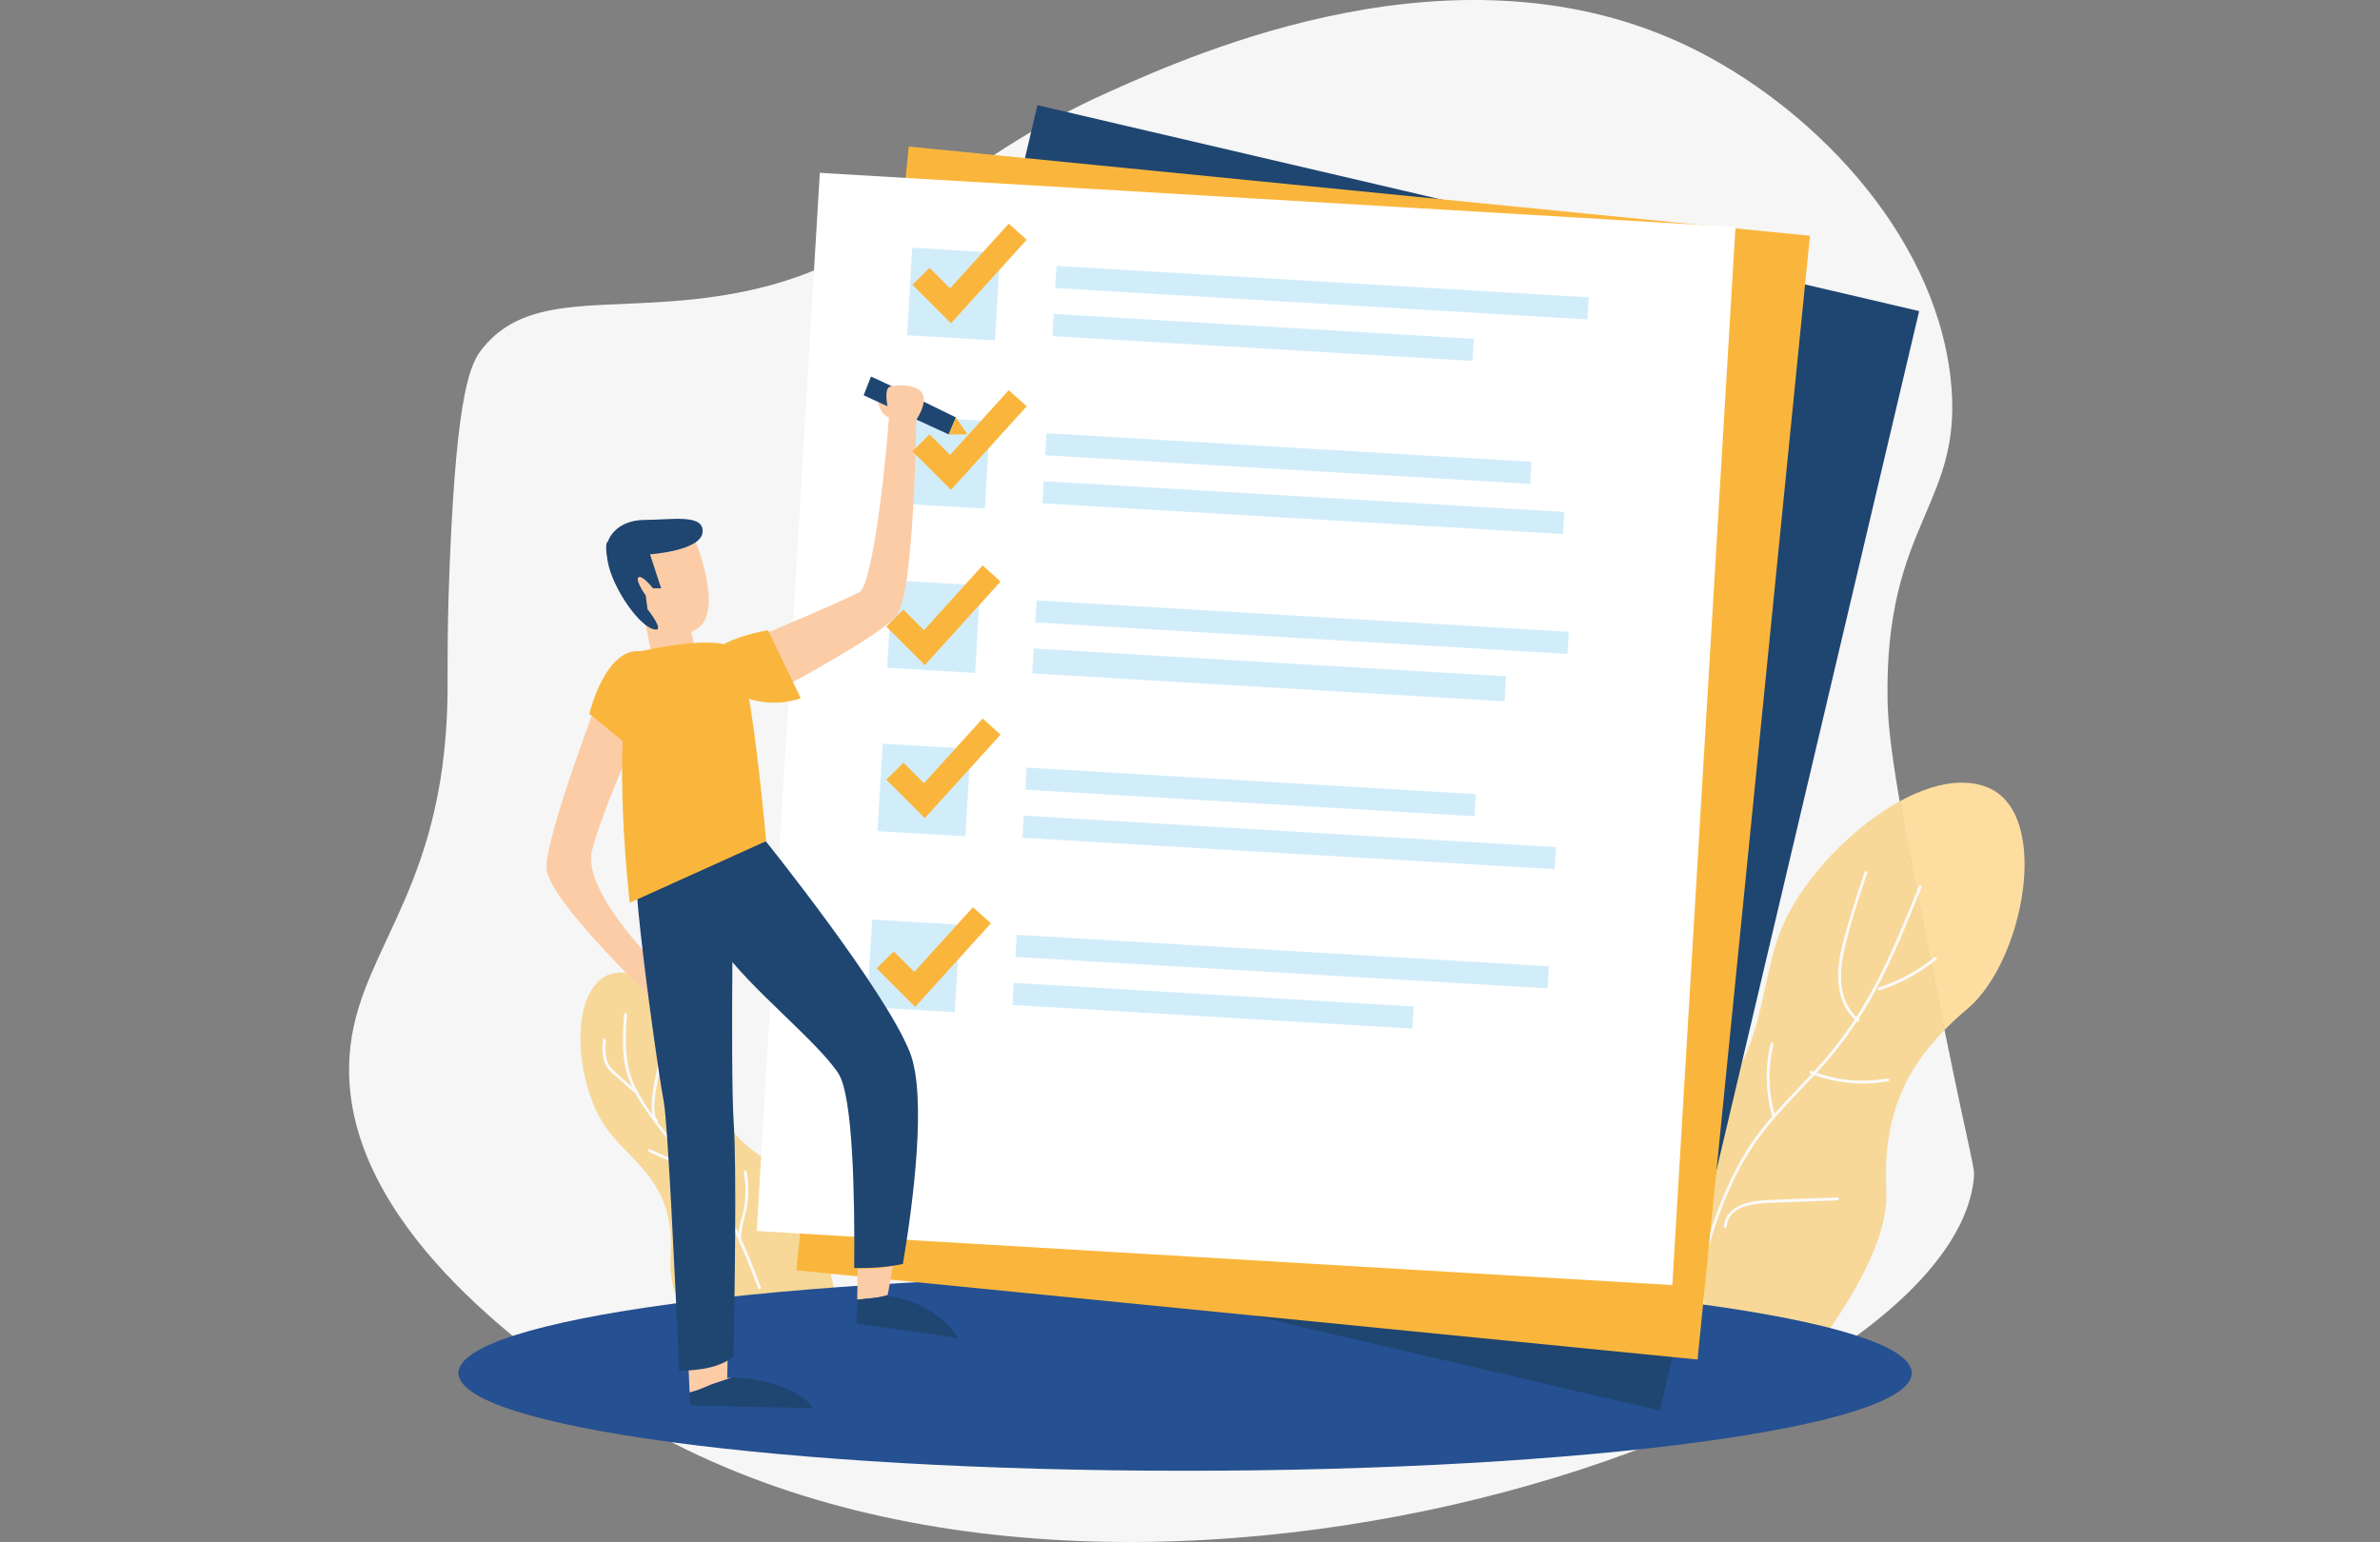 <svg width="375" height="243" viewBox="0 0 375 243" fill="none" xmlns="http://www.w3.org/2000/svg">
<rect x="0" y="0" width="375" height="243" fill="#808080" stroke="none"/>
<g clip-path="url(#clip0_1_15)">
<path d="M93.276 219.789C83.455 213.025 54.362 192.986 55.011 167.749C55.446 150.809 69.008 142.32 70.409 112.979C70.707 106.725 70.278 103.203 70.866 88.704C71.986 61.097 74.222 57.141 76.049 54.871C83.24 45.94 95.403 49.111 112.028 46.83C140.692 42.896 144.469 27.99 174.992 14.362C188.65 8.262 229.904 -10.156 266.159 7.383C284.75 16.377 304.594 36.069 307.321 59.421C309.679 79.609 296.843 81.959 297.412 110.551C297.58 118.965 300.471 133.203 306.254 161.68C310.797 184.053 311.224 183.81 310.981 185.955C306.54 224.929 169.3 272.153 93.276 219.789Z" fill="#F5F6F5"/>
<path d="M117.744 212.923C117.744 212.923 104.802 210.255 105.661 197.947C106.521 185.64 98.729 183.051 94.865 176.749C91.002 170.448 89.615 157.717 95.042 154.058C95.844 153.518 96.747 153.274 97.706 153.274C103.235 153.274 110.625 161.369 111.26 167.192C112.005 174.026 114.411 178.984 121.293 183.132C128.174 187.278 132.892 205.753 131.506 207.12C130.121 208.487 117.744 212.923 117.744 212.923Z" fill="#F7D898"/>
<path d="M98.321 159.864C98.108 163.034 97.896 166.312 98.857 169.391C99.785 172.363 101.735 174.998 103.577 177.471C105.533 180.096 107.75 182.487 109.862 184.984C111.949 187.451 113.71 190.126 115.188 192.997C116.846 196.218 118.17 199.595 119.439 202.983C119.541 203.254 119.983 203.136 119.88 202.861C117.739 197.145 115.411 191.384 111.666 186.492C107.742 181.367 102.738 176.904 99.962 170.972C98.326 167.475 98.526 163.615 98.779 159.864C98.798 159.571 98.341 159.573 98.321 159.864Z" fill="#FAFAFA"/>
<path d="M103.588 176.446C102.918 175.843 103.12 174.12 103.175 173.332C103.271 171.968 103.551 170.626 103.825 169.289C104.319 166.871 104.79 164.425 104.257 161.97C104.194 161.685 103.753 161.806 103.815 162.092C104.448 165.005 103.597 167.895 103.07 170.753C102.833 172.038 102.643 173.349 102.688 174.66C102.711 175.332 102.724 176.282 103.265 176.767C103.483 176.963 103.807 176.643 103.588 176.446Z" fill="#FAFAFA"/>
<path d="M95.006 163.894C94.882 165.404 94.798 167.044 95.748 168.329C96.258 169.019 96.978 169.564 97.617 170.128C98.391 170.812 99.164 171.497 99.937 172.181C100.156 172.375 100.481 172.055 100.26 171.859C99.013 170.755 97.672 169.703 96.509 168.511C95.266 167.236 95.328 165.546 95.464 163.894C95.488 163.603 95.03 163.604 95.006 163.894Z" fill="#FAFAFA"/>
<path d="M110.596 185.024C108.008 183.508 105.16 182.37 102.44 181.109C102.175 180.987 101.942 181.38 102.209 181.502C104.929 182.763 107.777 183.901 110.365 185.417C110.62 185.565 110.85 185.172 110.596 185.024Z" fill="#FAFAFA"/>
<path d="M116.81 195.203C116.675 193.374 117.534 191.583 117.769 189.78C117.995 188.051 117.937 186.312 117.644 184.594C117.595 184.306 117.154 184.429 117.203 184.716C117.524 186.594 117.543 188.513 117.216 190.393C116.938 191.995 116.231 193.552 116.353 195.203C116.375 195.494 116.832 195.495 116.81 195.203Z" fill="#FAFAFA"/>
<path d="M273.408 224.735C273.359 224.735 273.315 224.732 273.275 224.723C272.69 224.609 271.621 224.088 270.266 223.315C274.503 221.36 278.495 219.308 282.198 217.182C278.246 221.694 274.715 224.735 273.408 224.735ZM306.382 162.315C306.34 162.105 306.296 161.895 306.253 161.681C303.08 146.059 300.778 134.721 299.317 126.28C302.657 124.449 306.037 123.335 309.124 123.335C310.52 123.335 311.853 123.563 313.097 124.056C323.346 128.123 318.892 151.456 310.033 158.944C308.723 160.05 307.505 161.169 306.382 162.315Z" fill="#FDDEA0"/>
<path d="M270.268 223.314C264.148 219.816 252.153 211.127 252.153 211.127C252.153 211.127 243.664 190.666 261.701 180.232C279.74 169.799 276.003 156.552 281.173 145.244C284.33 138.34 291.714 130.451 299.319 126.28C300.779 134.721 303.082 146.059 306.254 161.68C306.297 161.894 306.34 162.105 306.384 162.314C299.911 168.92 296.611 176.438 297.203 187.905C297.644 196.415 289.246 209.138 282.198 217.182C278.495 219.308 274.504 221.36 270.268 223.314Z" fill="#F7D898"/>
<path d="M268.742 206.151C267.692 201.819 268.924 197.101 270.325 192.991C271.788 188.7 273.695 184.355 276.226 180.572C279.101 176.273 282.89 172.695 286.377 168.902C289.93 165.038 292.938 160.82 295.434 156.205C298.282 150.935 300.527 145.372 302.761 139.825C302.87 139.553 302.428 139.435 302.32 139.704C300.25 144.846 298.169 149.996 295.6 154.917C293.084 159.735 290.061 164.182 286.395 168.207C282.954 171.987 279.196 175.52 276.255 179.721C273.679 183.405 271.765 187.658 270.236 191.868C268.617 196.328 267.151 201.526 268.3 206.27C268.37 206.556 268.811 206.434 268.742 206.151Z" fill="#FAFAFA"/>
<path d="M292.918 160.643C289.682 157.983 289.727 153.504 290.568 149.771C291.497 145.632 292.847 141.551 294.229 137.543C294.325 137.266 293.883 137.147 293.789 137.423C293.02 139.65 292.298 141.892 291.627 144.15C290.978 146.335 290.299 148.539 289.895 150.785C289.252 154.361 289.586 158.491 292.595 160.964C292.819 161.149 293.145 160.829 292.918 160.643Z" fill="#FAFAFA"/>
<path d="M296.154 156.048C299.422 155.006 302.44 153.366 305.09 151.197C305.318 151.01 304.994 150.69 304.768 150.875C302.179 152.993 299.222 154.592 296.031 155.608C295.753 155.698 295.872 156.138 296.154 156.048Z" fill="#FAFAFA"/>
<path d="M279.643 175.675C278.627 172.038 278.551 168.23 279.423 164.557C279.49 164.272 279.05 164.15 278.981 164.436C278.091 168.188 278.165 172.082 279.201 175.796C279.28 176.078 279.72 175.959 279.643 175.675Z" fill="#FAFAFA"/>
<path d="M285.309 169.195C289.192 170.726 293.414 171.128 297.519 170.383C297.809 170.33 297.687 169.891 297.399 169.943C293.371 170.674 289.235 170.256 285.431 168.757C285.157 168.647 285.038 169.087 285.309 169.195Z" fill="#FAFAFA"/>
<path d="M272.064 193.271C272.432 189.686 276.985 189.628 279.679 189.528C282.965 189.405 286.25 189.283 289.535 189.158C289.828 189.148 289.83 188.692 289.535 188.703C285.677 188.849 281.811 188.938 277.955 189.141C275.315 189.281 271.927 190.143 271.607 193.271C271.576 193.563 272.034 193.561 272.064 193.271Z" fill="#FAFAFA"/>
<path d="M301.222 216.375C301.222 224.88 249.963 231.774 186.73 231.774C123.498 231.774 72.238 224.88 72.238 216.375C72.238 207.871 123.498 200.975 186.73 200.975C249.963 200.975 301.222 207.871 301.222 216.375Z" fill="#255091"/>
<path d="M261.524 222.281L122.603 189.832L163.465 16.574L302.386 49.023L261.524 222.281Z" fill="#1F4571"/>
<path d="M267.474 214.245L125.478 200.184L143.186 23.093L285.18 37.154L267.474 214.245Z" fill="#FAB63C"/>
<path d="M263.498 202.512L119.226 193.989L129.172 27.239L273.444 35.763L263.498 202.512Z" fill="white"/>
<path d="M156.767 53.643L142.918 52.825L143.74 39.043L157.589 39.861L156.767 53.643Z" fill="#D2EDFA"/>
<path d="M155.186 80.148L141.337 79.331L142.159 65.547L156.008 66.366L155.186 80.148Z" fill="#D2EDFA"/>
<path d="M153.641 106.046L139.792 105.228L140.614 91.446L154.463 92.264L153.641 106.046Z" fill="#D2EDFA"/>
<path d="M152.105 131.793L138.257 130.975L139.079 117.193L152.928 118.011L152.105 131.793Z" fill="#D2EDFA"/>
<path d="M150.452 159.509L136.603 158.69L137.425 144.909L151.274 145.727L150.452 159.509Z" fill="#D2EDFA"/>
<path d="M250.125 50.343L166.27 45.39L166.478 41.906L250.332 46.86L250.125 50.343Z" fill="#D2EDFA"/>
<path d="M232.019 56.873L165.818 52.963L166.026 49.48L232.227 53.39L232.019 56.873Z" fill="#D2EDFA"/>
<path d="M241.095 76.255L164.698 71.743L164.906 68.26L241.302 72.773L241.095 76.255Z" fill="#D2EDFA"/>
<path d="M246.274 84.161L164.246 79.315L164.454 75.832L246.481 80.678L246.274 84.161Z" fill="#D2EDFA"/>
<path d="M246.98 103.049L163.126 98.095L163.334 94.612L247.189 99.566L246.98 103.049Z" fill="#D2EDFA"/>
<path d="M237.066 110.519L162.647 106.122L162.882 102.185L237.3 106.581L237.066 110.519Z" fill="#D2EDFA"/>
<path d="M232.32 128.629L161.554 124.448L161.762 120.965L232.529 125.145L232.32 128.629Z" fill="#D2EDFA"/>
<path d="M244.957 136.974L161.103 132.021L161.31 128.537L245.164 133.491L244.957 136.974Z" fill="#D2EDFA"/>
<path d="M243.836 155.754L159.982 150.801L160.19 147.317L244.043 152.271L243.836 155.754Z" fill="#D2EDFA"/>
<path d="M222.535 162.096L159.53 158.373L159.738 154.889L222.743 158.613L222.535 162.096Z" fill="#D2EDFA"/>
<path d="M120.8 99.752C120.8 99.752 133.053 94.593 135.409 93.32C137.765 92.047 140.012 68.337 140.08 65.187L144.348 66.249C144.348 66.249 144.094 93.722 141.199 97.072C138.304 100.422 123.493 108.261 123.493 108.261L120.8 99.752Z" fill="#FBCCA6"/>
<path d="M138.345 63.338C138.345 63.338 138.775 65.579 140.189 65.781C141.603 65.981 140.189 63.338 140.189 63.338H138.345Z" fill="#FBCCA6"/>
<path d="M137.227 59.348C137.631 59.416 150.624 65.781 150.624 65.781L149.479 68.46L136.082 62.297L137.227 59.348Z" fill="#1F4571"/>
<path d="M140.232 65.794C140.232 65.794 138.977 61.425 140.189 60.956C141.401 60.487 144.767 60.621 145.373 62.095C145.979 63.569 144.902 65.312 144.296 66.316C143.69 67.32 140.501 66.934 140.232 65.794Z" fill="#FBCCA6"/>
<path d="M149.479 68.46H152.442L150.624 65.781L149.479 68.46Z" fill="#FAB63C"/>
<path d="M149.834 50.952L143.76 44.877L146.461 42.202L149.698 45.44L158.941 35.243L161.771 37.784L149.834 50.952Z" fill="#FAB63C"/>
<path d="M149.834 77.199L143.76 71.124L146.461 68.449L149.698 71.687L158.941 61.49L161.771 64.031L149.834 77.199Z" fill="#FAB63C"/>
<path d="M145.718 104.812L139.643 98.737L142.345 96.062L145.582 99.299L154.825 89.103L157.654 91.644L145.718 104.812Z" fill="#FAB63C"/>
<path d="M145.718 128.935L139.643 122.861L142.345 120.185L145.582 123.422L154.825 113.226L157.654 115.767L145.718 128.935Z" fill="#FAB63C"/>
<path d="M144.193 158.672L138.119 152.597L140.82 149.922L144.058 153.16L153.3 142.963L156.13 145.504L144.193 158.672Z" fill="#FAB63C"/>
<path d="M128.188 221.913C124.644 217.455 116.505 217.041 115.222 217.1C114.173 217.46 113.148 217.8 112.181 218.12C111.031 218.598 109.882 219.133 108.657 219.429C108.713 220.729 108.745 221.488 108.745 221.488L128.188 221.913Z" fill="#1F4571"/>
<path d="M140.699 199.478C138.877 199.879 137.001 199.965 135.142 199.945C135.126 201.778 135.095 203.447 135.064 204.822C136.614 204.608 138.341 204.588 139.858 204.098C139.952 203.632 140.294 201.901 140.699 199.478Z" fill="#FBCCA6"/>
<path d="M94.798 108.616C94.798 108.616 85.959 131.641 86.111 136.799C86.264 141.958 104.406 158.949 104.406 158.949L105.015 153.639C105.015 153.639 91.6 140.896 93.276 134.068C94.953 127.241 101.921 112.15 101.921 112.15L94.798 108.616Z" fill="#FBCCA6"/>
<path d="M150.904 210.837C147.296 204.952 139.832 204.225 139.832 204.225C139.832 204.225 139.841 204.181 139.858 204.098C138.341 204.588 136.614 204.608 135.064 204.822C135.01 207.122 134.953 208.589 134.953 208.589L150.904 210.837Z" fill="#1F4571"/>
<path d="M92.861 112.478C92.861 112.478 95.352 101.959 101.007 102.629C106.662 103.299 99.526 117.972 99.526 117.972L92.861 112.478Z" fill="#FAB63C"/>
<path d="M115.222 217.1C114.81 217.12 114.582 217.188 114.582 217.188C114.582 217.188 114.616 215.712 114.66 213.394C112.981 214.698 110.717 214.967 108.465 215.005C108.544 216.791 108.609 218.309 108.657 219.429C109.882 219.133 111.031 218.598 112.181 218.12C113.148 217.8 114.173 217.46 115.222 217.1Z" fill="#FBCCA6"/>
<path d="M115.616 177.11C115.01 168.116 115.639 131.926 115.639 131.926H99.782C99.782 131.926 100.021 138.622 100.899 146.661C102.092 157.578 104.071 170.979 104.575 173.536C105.208 176.743 106.402 202.148 107.016 216.011C110.127 215.956 113.252 215.587 115.572 213.787C115.757 204.124 116.072 183.866 115.616 177.11Z" fill="#1F4571"/>
<path d="M142.267 199.178C143.842 189.757 146.106 172.762 143.353 165.81C139.449 155.951 120.698 132.613 120.698 132.613L109.625 132.602C106.644 132.16 106.771 139.547 113.553 149.24C118.126 155.777 128.709 163.999 132.096 169.165C134.398 172.675 134.694 188.489 134.593 199.822C137.16 199.85 139.75 199.731 142.267 199.178Z" fill="#1F4571"/>
<path d="M101.007 94.924L102.758 103.433L109.692 103.232L107.942 94.924H101.007Z" fill="#FBCCA6"/>
<path d="M109.625 85.412C109.625 85.412 114.203 96.734 109.625 99.212C105.047 101.691 100.334 97.939 100.199 95.326C100.065 92.713 97.507 87.153 97.507 87.153L109.625 85.412Z" fill="#FBCCA6"/>
<path d="M102.892 92.713H104.171L102.421 87.353C102.421 87.353 110.433 86.818 110.702 83.87C110.971 80.922 105.734 81.927 101.748 81.927C96.699 81.927 95.756 85.412 95.756 85.412C95.756 85.412 95.192 85.275 95.756 88.493C96.497 92.713 101.006 99.212 103.364 99.212C104.575 99.212 102.017 95.996 102.017 95.996L101.748 93.853C101.748 93.853 99.998 91.374 100.603 90.972C101.209 90.57 102.892 92.713 102.892 92.713Z" fill="#1F4571"/>
<path d="M101.007 102.629C101.007 102.629 113.636 99.63 115.992 102.511C118.348 105.392 120.718 132.551 120.718 132.551L99.222 142.261C99.222 142.261 95.554 110.803 101.007 102.629Z" fill="#FAB63C"/>
<path d="M121.011 99.316C121.011 99.316 110.953 100.962 111.935 104.661C112.917 108.359 119.041 112.373 126.175 110.043L121.011 99.316Z" fill="#FAB63C"/>
</g>
<defs>
<clipPath id="clip0_1_15">
<rect width="375" height="243" fill="white"/>
</clipPath>
</defs>
</svg>
